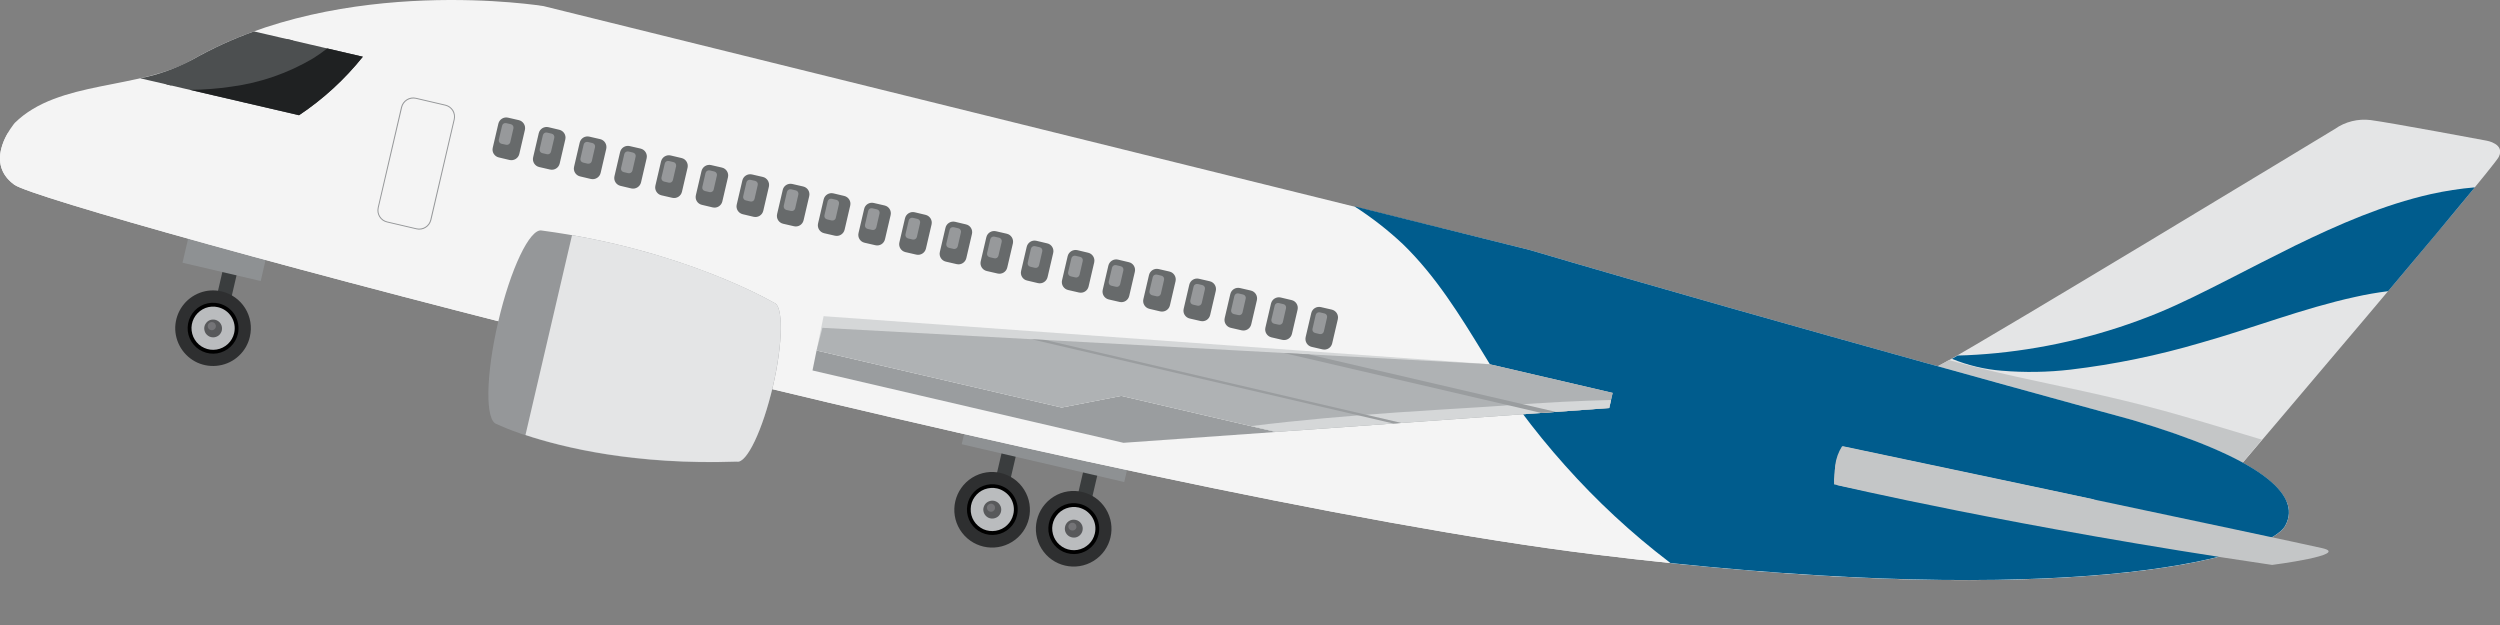 <svg width="32" height="8" viewBox="0 0 32 8" fill="none" xmlns="http://www.w3.org/2000/svg">
<rect x="0" y="0" width="32" height="8" fill="#808080" stroke="none"/>
<g clip-path="url(#clip0_1232_6789)">
<path d="M2.932 3.112L2.749 3.901L2.93 3.944L3.138 3.052L2.932 3.112Z" fill="#3A3D3E"/>
<path d="M2.434 2.945L2.336 3.363L3.337 3.597L3.447 3.124L2.434 2.945Z" fill="#8E9193"/>
<path d="M3.198 4.311C3.177 4.404 3.128 4.489 3.058 4.554C2.988 4.62 2.9 4.663 2.806 4.678C2.711 4.694 2.615 4.681 2.527 4.642C2.44 4.602 2.367 4.538 2.316 4.456C2.266 4.375 2.24 4.281 2.243 4.185C2.247 4.089 2.278 3.997 2.334 3.919C2.39 3.841 2.467 3.782 2.557 3.748C2.647 3.714 2.744 3.708 2.837 3.73C2.962 3.759 3.07 3.836 3.138 3.945C3.206 4.054 3.228 4.186 3.198 4.311Z" fill="#2E2F30"/>
<path d="M3.045 4.275C3.03 4.337 2.997 4.395 2.95 4.439C2.903 4.483 2.844 4.512 2.781 4.523C2.717 4.533 2.652 4.525 2.593 4.498C2.534 4.472 2.485 4.428 2.451 4.374C2.417 4.319 2.399 4.255 2.402 4.191C2.404 4.127 2.425 4.064 2.462 4.012C2.5 3.959 2.552 3.919 2.612 3.896C2.673 3.874 2.738 3.869 2.801 3.884C2.885 3.904 2.958 3.956 3.004 4.029C3.049 4.102 3.064 4.191 3.045 4.275Z" fill="black"/>
<path d="M2.997 4.264C2.985 4.317 2.957 4.365 2.917 4.403C2.877 4.44 2.827 4.465 2.773 4.474C2.719 4.483 2.664 4.476 2.614 4.453C2.564 4.431 2.522 4.394 2.493 4.347C2.464 4.301 2.45 4.247 2.451 4.192C2.453 4.138 2.471 4.085 2.503 4.04C2.535 3.996 2.579 3.962 2.63 3.942C2.681 3.923 2.737 3.919 2.79 3.932C2.862 3.949 2.924 3.993 2.962 4.055C3.001 4.117 3.014 4.192 2.997 4.264Z" fill="#BABCBE"/>
<path d="M2.839 4.231C2.834 4.252 2.822 4.272 2.806 4.288C2.789 4.303 2.769 4.313 2.746 4.317C2.724 4.32 2.701 4.317 2.681 4.308C2.661 4.298 2.643 4.283 2.631 4.264C2.62 4.245 2.614 4.223 2.614 4.2C2.615 4.178 2.622 4.156 2.636 4.138C2.649 4.119 2.667 4.105 2.688 4.097C2.709 4.09 2.732 4.088 2.754 4.093C2.783 4.1 2.809 4.118 2.825 4.144C2.841 4.17 2.846 4.201 2.839 4.231Z" fill="#58595B"/>
<path d="M2.762 4.186C2.76 4.196 2.755 4.205 2.747 4.212C2.74 4.219 2.73 4.224 2.72 4.226C2.71 4.228 2.699 4.227 2.69 4.222C2.68 4.218 2.672 4.211 2.667 4.203C2.661 4.194 2.658 4.184 2.659 4.173C2.659 4.163 2.662 4.153 2.668 4.144C2.674 4.136 2.683 4.129 2.693 4.126C2.702 4.122 2.713 4.121 2.723 4.124C2.736 4.127 2.748 4.135 2.755 4.147C2.762 4.158 2.765 4.172 2.762 4.186Z" fill="#747477"/>
<path d="M13.949 5.677L13.765 6.466L13.947 6.508L14.155 5.616L13.949 5.677Z" fill="#3A3D3E"/>
<path d="M13.999 7.179C14.226 7.038 14.295 6.74 14.154 6.513C14.013 6.286 13.714 6.216 13.488 6.357C13.261 6.499 13.191 6.797 13.332 7.024C13.473 7.251 13.772 7.32 13.999 7.179Z" fill="#2E2F30"/>
<path d="M14.062 6.84C14.047 6.903 14.014 6.96 13.967 7.004C13.92 7.048 13.861 7.077 13.797 7.088C13.734 7.098 13.669 7.089 13.61 7.063C13.551 7.036 13.502 6.993 13.468 6.938C13.434 6.883 13.416 6.82 13.419 6.755C13.421 6.691 13.442 6.629 13.479 6.576C13.517 6.524 13.569 6.484 13.629 6.461C13.69 6.438 13.755 6.434 13.818 6.449C13.902 6.468 13.975 6.521 14.021 6.594C14.066 6.667 14.081 6.756 14.062 6.84Z" fill="black"/>
<path d="M14.014 6.829C14.002 6.882 13.974 6.931 13.934 6.968C13.894 7.005 13.844 7.03 13.79 7.039C13.736 7.048 13.68 7.04 13.631 7.018C13.581 6.995 13.539 6.958 13.51 6.912C13.481 6.865 13.467 6.811 13.468 6.757C13.47 6.702 13.488 6.649 13.52 6.605C13.552 6.56 13.596 6.526 13.647 6.507C13.698 6.488 13.754 6.484 13.807 6.496C13.843 6.505 13.876 6.52 13.906 6.541C13.935 6.562 13.96 6.589 13.98 6.62C13.999 6.651 14.012 6.685 14.018 6.721C14.024 6.757 14.022 6.794 14.014 6.829Z" fill="#BABCBE"/>
<path d="M13.856 6.792C13.851 6.814 13.84 6.834 13.823 6.85C13.807 6.866 13.786 6.876 13.764 6.88C13.741 6.883 13.718 6.88 13.698 6.871C13.677 6.862 13.659 6.847 13.647 6.827C13.635 6.808 13.629 6.786 13.63 6.763C13.631 6.74 13.638 6.718 13.651 6.7C13.664 6.681 13.683 6.667 13.704 6.659C13.725 6.651 13.748 6.65 13.77 6.655C13.8 6.661 13.826 6.68 13.842 6.706C13.858 6.731 13.863 6.763 13.856 6.792Z" fill="#58595B"/>
<path d="M13.778 6.751C13.777 6.758 13.774 6.764 13.77 6.769C13.766 6.775 13.761 6.78 13.755 6.783C13.749 6.787 13.743 6.789 13.736 6.79C13.729 6.791 13.722 6.791 13.716 6.789C13.709 6.788 13.703 6.785 13.697 6.781C13.691 6.777 13.687 6.772 13.683 6.767C13.68 6.761 13.677 6.754 13.676 6.748C13.675 6.741 13.675 6.734 13.677 6.727C13.681 6.715 13.689 6.704 13.701 6.697C13.712 6.691 13.726 6.689 13.739 6.692C13.751 6.695 13.763 6.703 13.77 6.714C13.777 6.725 13.78 6.738 13.778 6.751Z" fill="#747477"/>
<path d="M12.905 5.434L12.722 6.223L12.903 6.266L13.111 5.373L12.905 5.434Z" fill="#3A3D3E"/>
<path d="M12.422 5.203L12.31 5.686L14.39 6.17L14.518 5.624L12.422 5.203Z" fill="#8E9193"/>
<path d="M12.955 6.936C13.182 6.795 13.251 6.497 13.11 6.27C12.969 6.043 12.671 5.973 12.444 6.114C12.217 6.256 12.147 6.554 12.288 6.781C12.43 7.008 12.728 7.077 12.955 6.936Z" fill="#2E2F30"/>
<path d="M13.018 6.597C13.004 6.659 12.971 6.716 12.924 6.76C12.877 6.804 12.818 6.833 12.755 6.843C12.691 6.854 12.626 6.845 12.568 6.819C12.509 6.793 12.46 6.749 12.426 6.695C12.392 6.64 12.375 6.577 12.377 6.513C12.379 6.448 12.4 6.386 12.437 6.334C12.474 6.282 12.526 6.241 12.586 6.219C12.647 6.196 12.712 6.192 12.775 6.206C12.816 6.216 12.856 6.233 12.891 6.258C12.925 6.283 12.955 6.314 12.978 6.351C13 6.387 13.015 6.427 13.023 6.47C13.029 6.512 13.028 6.555 13.018 6.597Z" fill="black"/>
<path d="M12.97 6.584C12.958 6.637 12.93 6.686 12.89 6.723C12.85 6.761 12.8 6.785 12.746 6.794C12.692 6.803 12.637 6.796 12.587 6.774C12.537 6.751 12.495 6.714 12.466 6.668C12.437 6.621 12.423 6.567 12.425 6.513C12.426 6.458 12.444 6.405 12.476 6.361C12.508 6.316 12.552 6.282 12.603 6.263C12.655 6.244 12.71 6.24 12.764 6.252C12.799 6.26 12.832 6.276 12.862 6.297C12.892 6.318 12.917 6.344 12.936 6.375C12.955 6.406 12.968 6.44 12.974 6.476C12.98 6.512 12.979 6.549 12.97 6.584Z" fill="#BABCBE"/>
<path d="M12.813 6.549C12.808 6.571 12.796 6.591 12.78 6.607C12.763 6.622 12.743 6.632 12.72 6.636C12.698 6.64 12.675 6.637 12.654 6.628C12.633 6.618 12.616 6.603 12.604 6.584C12.592 6.565 12.586 6.542 12.586 6.52C12.587 6.497 12.595 6.475 12.608 6.456C12.621 6.438 12.639 6.424 12.661 6.416C12.682 6.408 12.705 6.406 12.727 6.411C12.757 6.418 12.782 6.436 12.798 6.462C12.815 6.488 12.82 6.519 12.813 6.549Z" fill="#58595B"/>
<path d="M12.735 6.51C12.733 6.517 12.731 6.523 12.727 6.529C12.723 6.534 12.718 6.539 12.712 6.543C12.706 6.546 12.7 6.549 12.693 6.55C12.686 6.551 12.679 6.551 12.673 6.549C12.666 6.548 12.66 6.545 12.654 6.541C12.649 6.537 12.644 6.532 12.641 6.526C12.637 6.52 12.635 6.514 12.633 6.507C12.632 6.5 12.633 6.494 12.634 6.487C12.637 6.474 12.646 6.462 12.657 6.455C12.669 6.448 12.683 6.445 12.696 6.448C12.71 6.451 12.721 6.46 12.729 6.471C12.736 6.483 12.738 6.497 12.735 6.51Z" fill="#747477"/>
<path d="M23.754 4.851C24.143 4.913 24.542 4.84 24.884 4.645C25.487 4.317 29.886 1.651 29.886 1.651C30.019 1.557 30.183 1.517 30.345 1.537C30.615 1.573 31.831 1.801 31.831 1.801C31.831 1.801 32.069 1.842 31.984 2.009C31.899 2.175 28.64 6.002 28.64 6.002C28.625 6.013 28.612 6.027 28.602 6.043C28.593 6.06 28.587 6.078 28.584 6.097C28.582 6.116 28.584 6.135 28.59 6.153C28.595 6.171 28.604 6.188 28.617 6.202C28.617 6.202 28.655 6.335 28.409 6.299C28.162 6.262 24.047 4.987 23.754 4.851Z" fill="#E4E5E6"/>
<path d="M25.622 4.745C25.916 4.77 26.211 4.765 26.504 4.731C27.067 4.664 27.622 4.549 28.166 4.389C28.828 4.203 29.472 3.948 30.145 3.801C30.285 3.769 30.427 3.745 30.568 3.727C31.003 3.213 31.413 2.721 31.678 2.398C31.489 2.414 31.302 2.443 31.117 2.484C30.508 2.621 29.932 2.874 29.373 3.146C29.085 3.288 28.799 3.436 28.513 3.582C28.227 3.727 27.92 3.884 27.612 4.01C26.954 4.278 26.26 4.45 25.553 4.52C25.389 4.536 25.223 4.547 25.058 4.551L24.985 4.593C25.188 4.676 25.403 4.728 25.622 4.745Z" fill="#005C8D"/>
<g style="mix-blend-mode:multiply">
<path d="M28.638 6.002L28.954 5.628L28.741 5.564C28.396 5.46 28.052 5.356 27.705 5.26C27.358 5.165 27.012 5.083 26.663 5.006C26.089 4.881 25.512 4.767 24.946 4.609L24.884 4.644C24.542 4.839 24.143 4.911 23.754 4.849C24.048 4.986 28.159 6.26 28.407 6.297C28.654 6.334 28.615 6.201 28.615 6.201C28.602 6.186 28.593 6.17 28.588 6.152C28.582 6.134 28.581 6.115 28.583 6.096C28.585 6.077 28.591 6.059 28.601 6.043C28.61 6.027 28.623 6.013 28.638 6.002Z" fill="#C4C6C7"/>
</g>
<path d="M19.585 3.201L6.957 0.078C6.957 0.078 4.388 -0.341 2.461 0.764C1.782 1.154 0.752 1.019 0.189 1.573C0.189 1.573 -0.233 2.064 0.184 2.365C0.6 2.667 14.299 6.342 20.392 7.095C26.484 7.848 29.029 7.136 29.251 6.727C29.474 6.319 28.892 5.851 27.289 5.375C27.289 5.374 22.791 4.148 19.585 3.201Z" fill="#F4F4F4"/>
<g style="mix-blend-mode:multiply">
<path d="M20.484 6.697C14.392 5.943 0.692 2.268 0.276 1.967C0.23 1.936 0.191 1.898 0.161 1.852C0.131 1.807 0.11 1.756 0.099 1.703C0.004 1.869 -0.099 2.159 0.184 2.365C0.599 2.666 14.299 6.341 20.392 7.094C26.485 7.848 29.029 7.136 29.252 6.727C29.279 6.68 29.294 6.627 29.297 6.573C29.299 6.519 29.289 6.465 29.266 6.416C28.762 6.827 26.167 7.4 20.484 6.697Z" fill="#F4F4F4"/>
</g>
<path d="M27.289 5.374C27.289 5.374 22.791 4.148 19.585 3.201L17.334 2.64C17.556 2.782 17.764 2.944 17.956 3.124C18.378 3.533 18.686 4.033 18.991 4.532C19.142 4.779 19.291 5.028 19.465 5.262C19.638 5.495 19.832 5.734 20.032 5.957C20.436 6.411 20.883 6.826 21.367 7.195L21.382 7.207C26.762 7.768 29.043 7.112 29.252 6.727C29.475 6.318 28.893 5.849 27.289 5.374Z" fill="#005C8D"/>
<path d="M23.578 5.713C23.532 5.785 23.502 5.868 23.491 5.954C23.48 6.039 23.488 6.127 23.514 6.209C23.514 6.209 25.794 6.747 29.083 7.231C29.083 7.231 30.091 7.101 29.727 7.017C29.363 6.932 23.578 5.713 23.578 5.713Z" fill="#C4C6C7"/>
<g style="mix-blend-mode:screen">
<path d="M23.586 5.711C23.506 5.862 23.469 6.03 23.476 6.2C24.443 6.41 25.423 6.554 26.409 6.633C26.409 6.633 26.967 6.431 26.777 6.387C26.586 6.343 23.586 5.711 23.586 5.711Z" fill="#C4C6C7"/>
</g>
<path d="M5.331 2.935L4.954 2.847C4.933 2.842 4.914 2.834 4.897 2.822C4.88 2.81 4.866 2.794 4.855 2.777C4.844 2.759 4.837 2.74 4.833 2.719C4.83 2.699 4.83 2.678 4.835 2.657L5.134 1.37C5.144 1.329 5.17 1.294 5.205 1.272C5.241 1.249 5.284 1.242 5.325 1.252L5.702 1.34C5.722 1.345 5.742 1.353 5.758 1.365C5.775 1.378 5.79 1.393 5.801 1.41C5.812 1.428 5.819 1.448 5.822 1.468C5.825 1.489 5.825 1.51 5.82 1.53L5.521 2.817C5.516 2.837 5.507 2.856 5.495 2.873C5.483 2.89 5.468 2.904 5.45 2.915C5.433 2.926 5.413 2.934 5.393 2.937C5.372 2.941 5.351 2.94 5.331 2.935ZM5.322 1.264C5.284 1.256 5.245 1.263 5.212 1.283C5.18 1.303 5.156 1.336 5.147 1.373L4.847 2.66C4.839 2.698 4.845 2.738 4.866 2.77C4.886 2.803 4.919 2.826 4.956 2.835L5.333 2.923C5.371 2.931 5.41 2.925 5.443 2.904C5.476 2.884 5.499 2.851 5.508 2.814L5.808 1.527C5.817 1.489 5.81 1.45 5.79 1.417C5.769 1.384 5.737 1.361 5.699 1.352L5.322 1.264Z" fill="#959799"/>
<path d="M6.642 1.538L6.503 1.506C6.447 1.493 6.392 1.528 6.379 1.583L6.307 1.892C6.294 1.947 6.329 2.002 6.384 2.015L6.523 2.048C6.578 2.06 6.634 2.026 6.647 1.971L6.719 1.662C6.731 1.607 6.697 1.551 6.642 1.538Z" fill="#676A6B"/>
<path d="M6.539 1.59L6.479 1.576C6.456 1.571 6.432 1.585 6.427 1.609L6.385 1.787C6.38 1.81 6.394 1.834 6.418 1.84L6.478 1.853C6.501 1.859 6.525 1.844 6.531 1.821L6.572 1.643C6.577 1.619 6.563 1.595 6.539 1.59Z" fill="#97999B"/>
<path d="M7.159 1.661L7.02 1.628C6.964 1.615 6.909 1.65 6.896 1.705L6.824 2.014C6.811 2.069 6.846 2.125 6.901 2.138L7.04 2.17C7.095 2.183 7.151 2.149 7.164 2.093L7.236 1.784C7.249 1.729 7.214 1.674 7.159 1.661Z" fill="#676A6B"/>
<path d="M7.062 1.711L7.002 1.697C6.979 1.691 6.955 1.706 6.949 1.73L6.908 1.907C6.903 1.931 6.917 1.955 6.941 1.96L7.001 1.974C7.024 1.98 7.048 1.965 7.053 1.941L7.095 1.764C7.1 1.74 7.086 1.716 7.062 1.711Z" fill="#97999B"/>
<path d="M7.683 1.781L7.544 1.749C7.488 1.736 7.433 1.77 7.42 1.826L7.348 2.135C7.335 2.19 7.37 2.245 7.425 2.258L7.564 2.291C7.619 2.303 7.675 2.269 7.688 2.214L7.76 1.905C7.772 1.849 7.738 1.794 7.683 1.781Z" fill="#676A6B"/>
<path d="M7.583 1.831L7.524 1.817C7.5 1.812 7.476 1.826 7.471 1.85L7.43 2.028C7.424 2.052 7.439 2.075 7.463 2.081L7.522 2.095C7.546 2.1 7.57 2.085 7.575 2.062L7.616 1.884C7.622 1.86 7.607 1.837 7.583 1.831Z" fill="#97999B"/>
<path d="M8.2 1.902L8.061 1.87C8.005 1.857 7.95 1.891 7.937 1.947L7.865 2.256C7.852 2.311 7.887 2.366 7.942 2.379L8.081 2.412C8.136 2.424 8.192 2.39 8.205 2.335L8.277 2.026C8.29 1.971 8.255 1.915 8.2 1.902Z" fill="#676A6B"/>
<path d="M8.103 1.953L8.044 1.939C8.02 1.934 7.997 1.948 7.991 1.972L7.95 2.15C7.944 2.174 7.959 2.197 7.983 2.203L8.042 2.217C8.066 2.222 8.089 2.207 8.095 2.184L8.136 2.006C8.142 1.982 8.127 1.959 8.103 1.953Z" fill="#97999B"/>
<path d="M8.724 2.023L8.585 1.99C8.529 1.977 8.474 2.012 8.461 2.067L8.389 2.376C8.376 2.431 8.411 2.487 8.466 2.5L8.605 2.532C8.661 2.545 8.716 2.51 8.729 2.455L8.801 2.146C8.813 2.091 8.779 2.035 8.724 2.023Z" fill="#676A6B"/>
<path d="M8.621 2.075L8.562 2.061C8.538 2.055 8.514 2.07 8.509 2.094L8.467 2.271C8.462 2.295 8.476 2.319 8.5 2.324L8.56 2.338C8.583 2.344 8.607 2.329 8.613 2.305L8.654 2.128C8.659 2.104 8.645 2.08 8.621 2.075Z" fill="#97999B"/>
<path d="M9.241 2.145L9.102 2.113C9.047 2.1 8.992 2.135 8.979 2.19L8.907 2.499C8.894 2.554 8.928 2.609 8.984 2.622L9.123 2.655C9.178 2.668 9.233 2.633 9.246 2.578L9.318 2.269C9.331 2.214 9.297 2.158 9.241 2.145Z" fill="#676A6B"/>
<path d="M9.143 2.195L9.084 2.181C9.06 2.176 9.037 2.191 9.031 2.214L8.99 2.392C8.984 2.416 8.999 2.439 9.023 2.445L9.082 2.459C9.106 2.464 9.13 2.45 9.135 2.426L9.176 2.248C9.182 2.224 9.167 2.201 9.143 2.195Z" fill="#97999B"/>
<path d="M9.765 2.265L9.626 2.233C9.57 2.22 9.515 2.255 9.502 2.31L9.43 2.619C9.417 2.674 9.452 2.729 9.507 2.742L9.646 2.775C9.702 2.788 9.757 2.753 9.77 2.698L9.842 2.389C9.854 2.334 9.82 2.278 9.765 2.265Z" fill="#676A6B"/>
<path d="M9.666 2.315L9.607 2.302C9.583 2.296 9.559 2.311 9.554 2.335L9.513 2.512C9.507 2.536 9.522 2.56 9.546 2.565L9.605 2.579C9.629 2.585 9.653 2.57 9.658 2.546L9.699 2.368C9.705 2.345 9.69 2.321 9.666 2.315Z" fill="#97999B"/>
<path d="M10.281 2.387L10.142 2.355C10.087 2.342 10.031 2.376 10.019 2.431L9.947 2.74C9.934 2.796 9.968 2.851 10.024 2.864L10.163 2.896C10.218 2.909 10.273 2.875 10.286 2.819L10.358 2.511C10.371 2.455 10.337 2.4 10.281 2.387Z" fill="#676A6B"/>
<path d="M10.186 2.437L10.127 2.423C10.103 2.418 10.079 2.432 10.073 2.456L10.032 2.634C10.027 2.657 10.041 2.681 10.065 2.687L10.124 2.7C10.148 2.706 10.172 2.691 10.178 2.668L10.219 2.49C10.224 2.466 10.21 2.442 10.186 2.437Z" fill="#97999B"/>
<path d="M10.806 2.508L10.667 2.475C10.611 2.462 10.556 2.497 10.543 2.552L10.471 2.861C10.458 2.916 10.493 2.972 10.548 2.985L10.687 3.017C10.742 3.03 10.798 2.995 10.811 2.94L10.883 2.631C10.896 2.576 10.861 2.521 10.806 2.508Z" fill="#676A6B"/>
<path d="M10.706 2.558L10.647 2.544C10.623 2.539 10.6 2.554 10.594 2.577L10.553 2.755C10.547 2.779 10.562 2.802 10.586 2.808L10.645 2.822C10.669 2.827 10.693 2.813 10.698 2.789L10.739 2.611C10.745 2.587 10.73 2.564 10.706 2.558Z" fill="#97999B"/>
<path d="M11.323 2.63L11.184 2.598C11.129 2.585 11.073 2.619 11.061 2.675L10.989 2.983C10.976 3.039 11.01 3.094 11.066 3.107L11.205 3.139C11.26 3.152 11.315 3.118 11.328 3.062L11.4 2.754C11.413 2.698 11.379 2.643 11.323 2.63Z" fill="#676A6B"/>
<path d="M11.226 2.68L11.166 2.666C11.142 2.66 11.119 2.675 11.113 2.699L11.072 2.877C11.066 2.9 11.081 2.924 11.105 2.93L11.164 2.943C11.188 2.949 11.211 2.934 11.217 2.91L11.258 2.733C11.264 2.709 11.249 2.685 11.226 2.68Z" fill="#97999B"/>
<path d="M11.847 2.75L11.708 2.717C11.652 2.704 11.597 2.739 11.584 2.794L11.512 3.103C11.499 3.158 11.534 3.214 11.589 3.227L11.728 3.259C11.784 3.272 11.839 3.237 11.852 3.182L11.924 2.873C11.937 2.818 11.902 2.763 11.847 2.75Z" fill="#676A6B"/>
<path d="M11.744 2.802L11.685 2.788C11.661 2.783 11.637 2.798 11.632 2.821L11.59 2.999C11.585 3.023 11.6 3.046 11.623 3.052L11.683 3.066C11.706 3.071 11.73 3.057 11.736 3.033L11.777 2.855C11.783 2.831 11.768 2.808 11.744 2.802Z" fill="#97999B"/>
<path d="M12.364 2.872L12.225 2.839C12.17 2.826 12.114 2.861 12.102 2.916L12.03 3.225C12.017 3.28 12.051 3.336 12.107 3.349L12.246 3.381C12.301 3.394 12.356 3.359 12.369 3.304L12.441 2.995C12.454 2.94 12.42 2.884 12.364 2.872Z" fill="#676A6B"/>
<path d="M12.267 2.922L12.207 2.908C12.184 2.903 12.16 2.918 12.155 2.941L12.113 3.119C12.108 3.143 12.122 3.167 12.146 3.172L12.206 3.186C12.229 3.191 12.253 3.177 12.259 3.153L12.3 2.975C12.306 2.952 12.291 2.928 12.267 2.922Z" fill="#97999B"/>
<path d="M12.888 2.992L12.749 2.96C12.693 2.947 12.638 2.981 12.625 3.037L12.553 3.345C12.54 3.401 12.575 3.456 12.63 3.469L12.769 3.501C12.825 3.514 12.88 3.48 12.893 3.424L12.965 3.116C12.977 3.06 12.943 3.005 12.888 2.992Z" fill="#676A6B"/>
<path d="M12.789 3.043L12.729 3.029C12.705 3.023 12.682 3.038 12.676 3.062L12.635 3.239C12.629 3.263 12.644 3.287 12.668 3.292L12.727 3.306C12.751 3.312 12.775 3.297 12.78 3.273L12.822 3.095C12.827 3.072 12.812 3.048 12.789 3.043Z" fill="#97999B"/>
<path d="M13.404 3.115L13.265 3.082C13.21 3.069 13.155 3.104 13.142 3.159L13.07 3.468C13.057 3.523 13.091 3.579 13.147 3.591L13.286 3.624C13.341 3.637 13.396 3.602 13.409 3.547L13.481 3.238C13.494 3.183 13.46 3.127 13.404 3.115Z" fill="#676A6B"/>
<path d="M13.309 3.165L13.249 3.151C13.225 3.145 13.202 3.16 13.196 3.184L13.155 3.361C13.149 3.385 13.164 3.409 13.188 3.414L13.247 3.428C13.271 3.434 13.295 3.419 13.3 3.395L13.341 3.218C13.347 3.194 13.332 3.17 13.309 3.165Z" fill="#97999B"/>
<path d="M13.929 3.235L13.79 3.202C13.734 3.19 13.679 3.224 13.666 3.279L13.594 3.588C13.581 3.643 13.616 3.699 13.671 3.712L13.81 3.744C13.866 3.757 13.921 3.723 13.934 3.667L14.006 3.358C14.018 3.303 13.984 3.248 13.929 3.235Z" fill="#676A6B"/>
<path d="M13.826 3.288L13.767 3.274C13.743 3.268 13.719 3.283 13.714 3.307L13.672 3.484C13.667 3.508 13.681 3.532 13.705 3.537L13.765 3.551C13.788 3.557 13.812 3.542 13.818 3.518L13.859 3.341C13.865 3.317 13.85 3.293 13.826 3.288Z" fill="#97999B"/>
<path d="M14.449 3.356L14.31 3.323C14.255 3.31 14.2 3.345 14.187 3.4L14.115 3.709C14.102 3.764 14.136 3.82 14.192 3.833L14.331 3.865C14.386 3.878 14.441 3.843 14.454 3.788L14.526 3.479C14.539 3.424 14.505 3.368 14.449 3.356Z" fill="#676A6B"/>
<path d="M14.346 3.408L14.287 3.394C14.263 3.388 14.239 3.403 14.234 3.427L14.192 3.604C14.187 3.628 14.201 3.652 14.225 3.657L14.285 3.671C14.308 3.677 14.332 3.662 14.338 3.638L14.379 3.461C14.385 3.437 14.37 3.413 14.346 3.408Z" fill="#97999B"/>
<path d="M14.97 3.476L14.831 3.444C14.775 3.431 14.72 3.465 14.707 3.521L14.635 3.83C14.622 3.885 14.657 3.94 14.712 3.953L14.851 3.986C14.907 3.998 14.962 3.964 14.975 3.909L15.047 3.6C15.06 3.545 15.025 3.489 14.97 3.476Z" fill="#676A6B"/>
<path d="M14.867 3.529L14.808 3.515C14.784 3.51 14.76 3.524 14.755 3.548L14.713 3.726C14.708 3.75 14.723 3.773 14.746 3.779L14.806 3.793C14.829 3.798 14.853 3.783 14.859 3.76L14.9 3.582C14.906 3.558 14.891 3.535 14.867 3.529Z" fill="#97999B"/>
<path d="M15.485 3.6L15.346 3.568C15.291 3.555 15.236 3.589 15.223 3.644L15.151 3.953C15.138 4.009 15.172 4.064 15.228 4.077L15.367 4.109C15.422 4.122 15.477 4.088 15.49 4.032L15.562 3.724C15.575 3.668 15.541 3.613 15.485 3.6Z" fill="#676A6B"/>
<path d="M15.39 3.649L15.331 3.635C15.307 3.63 15.283 3.645 15.278 3.668L15.236 3.846C15.231 3.87 15.245 3.893 15.269 3.899L15.329 3.913C15.352 3.918 15.376 3.904 15.382 3.88L15.423 3.702C15.428 3.678 15.414 3.655 15.39 3.649Z" fill="#97999B"/>
<path d="M16.011 3.719L15.872 3.687C15.816 3.674 15.761 3.708 15.748 3.764L15.676 4.072C15.663 4.128 15.698 4.183 15.753 4.196L15.892 4.228C15.948 4.241 16.003 4.207 16.016 4.151L16.088 3.843C16.101 3.787 16.066 3.732 16.011 3.719Z" fill="#676A6B"/>
<path d="M15.912 3.77L15.853 3.756C15.829 3.75 15.806 3.765 15.8 3.789L15.759 3.967C15.753 3.99 15.768 4.014 15.792 4.02L15.851 4.033C15.875 4.039 15.899 4.024 15.904 4L15.945 3.823C15.951 3.799 15.936 3.775 15.912 3.77Z" fill="#97999B"/>
<path d="M16.532 3.841L16.393 3.808C16.337 3.795 16.282 3.83 16.269 3.885L16.197 4.194C16.184 4.249 16.219 4.305 16.274 4.318L16.413 4.35C16.469 4.363 16.524 4.328 16.537 4.273L16.609 3.964C16.622 3.909 16.587 3.853 16.532 3.841Z" fill="#676A6B"/>
<path d="M16.428 3.893L16.369 3.879C16.345 3.873 16.321 3.888 16.316 3.912L16.274 4.09C16.269 4.113 16.284 4.137 16.307 4.143L16.367 4.156C16.39 4.162 16.414 4.147 16.42 4.124L16.461 3.946C16.467 3.922 16.452 3.898 16.428 3.893Z" fill="#97999B"/>
<path d="M17.047 3.963L16.908 3.931C16.852 3.918 16.797 3.952 16.784 4.008L16.712 4.316C16.7 4.372 16.734 4.427 16.789 4.44L16.928 4.472C16.984 4.485 17.039 4.451 17.052 4.395L17.124 4.087C17.137 4.031 17.102 3.976 17.047 3.963Z" fill="#676A6B"/>
<path d="M16.953 4.012L16.894 3.998C16.87 3.993 16.847 4.007 16.841 4.031L16.8 4.209C16.794 4.232 16.809 4.256 16.833 4.262L16.892 4.276C16.916 4.281 16.94 4.266 16.945 4.243L16.986 4.065C16.992 4.041 16.977 4.017 16.953 4.012Z" fill="#97999B"/>
<path d="M4.644 0.726L3.251 0.402C2.978 0.5 2.714 0.621 2.462 0.764C2.252 0.876 2.027 0.957 1.794 1.002L3.827 1.475C4.136 1.269 4.411 1.016 4.644 0.726Z" fill="#4C4F50"/>
<path d="M4.188 0.62C4.13 0.666 4.069 0.709 4.006 0.748C3.686 0.937 3.332 1.06 2.963 1.109C2.787 1.135 2.609 1.149 2.431 1.15L3.828 1.475C4.137 1.269 4.413 1.016 4.645 0.726L4.188 0.62Z" fill="#1F2122"/>
<g style="mix-blend-mode:screen">
<path d="M2.523 0.956C2.931 0.802 3.351 0.678 3.757 0.519L3.67 0.499L3.544 0.547C3.073 0.728 2.602 0.911 2.126 1.08L2.188 1.094C2.299 1.045 2.41 0.999 2.523 0.956Z" fill="#4C4F50"/>
</g>
<path d="M9.906 3.875C9.906 3.875 8.75 3.192 6.936 2.951C6.785 2.915 6.533 3.441 6.375 4.128C6.216 4.814 6.209 5.393 6.36 5.429C6.36 5.429 7.468 5.98 9.432 5.911C9.556 5.94 9.762 5.508 9.893 4.947C10.024 4.386 10.028 3.904 9.906 3.875Z" fill="#959799"/>
<path d="M9.906 3.874C9.906 3.874 8.912 3.286 7.322 3.01L6.726 5.568C7.202 5.726 8.128 5.954 9.432 5.908C9.556 5.937 9.762 5.505 9.893 4.944C10.024 4.383 10.028 3.904 9.906 3.874Z" fill="#E4E5E6"/>
<path d="M13.59 5.216L10.452 4.486L10.4 4.742L14.38 5.668L16.333 5.529L14.353 5.067L13.59 5.216Z" fill="#9A9D9F"/>
<path d="M20.642 5.029L19.066 4.662L10.542 4.047L10.452 4.486L13.589 5.216L14.353 5.067L16.333 5.529L20.597 5.223L20.642 5.029Z" fill="#D5D7D8"/>
<path d="M20.642 5.029L19.066 4.662L10.527 4.196L10.452 4.486L13.589 5.216L14.353 5.067L16.333 5.529L20.597 5.223L20.642 5.029Z" fill="#AFB2B4"/>
<path d="M20.005 5.143C19.651 5.162 19.297 5.188 18.942 5.212C18.588 5.235 18.238 5.254 17.887 5.279C17.262 5.323 16.637 5.376 16.015 5.454L16.333 5.528L20.599 5.223L20.622 5.12C20.416 5.125 20.21 5.133 20.005 5.143Z" fill="#D5D7D8"/>
<path d="M17.835 5.421L17.939 5.414L13.378 4.352L13.2 4.342L17.835 5.421Z" fill="#9A9D9F"/>
<path d="M19.726 5.285L19.914 5.272L16.751 4.536L16.431 4.518L19.726 5.285Z" fill="#9A9D9F"/>
</g>
<defs>
<clipPath id="clip0_1232_6789">
<rect width="32" height="7.425" fill="white"/>
</clipPath>
</defs>
</svg>
